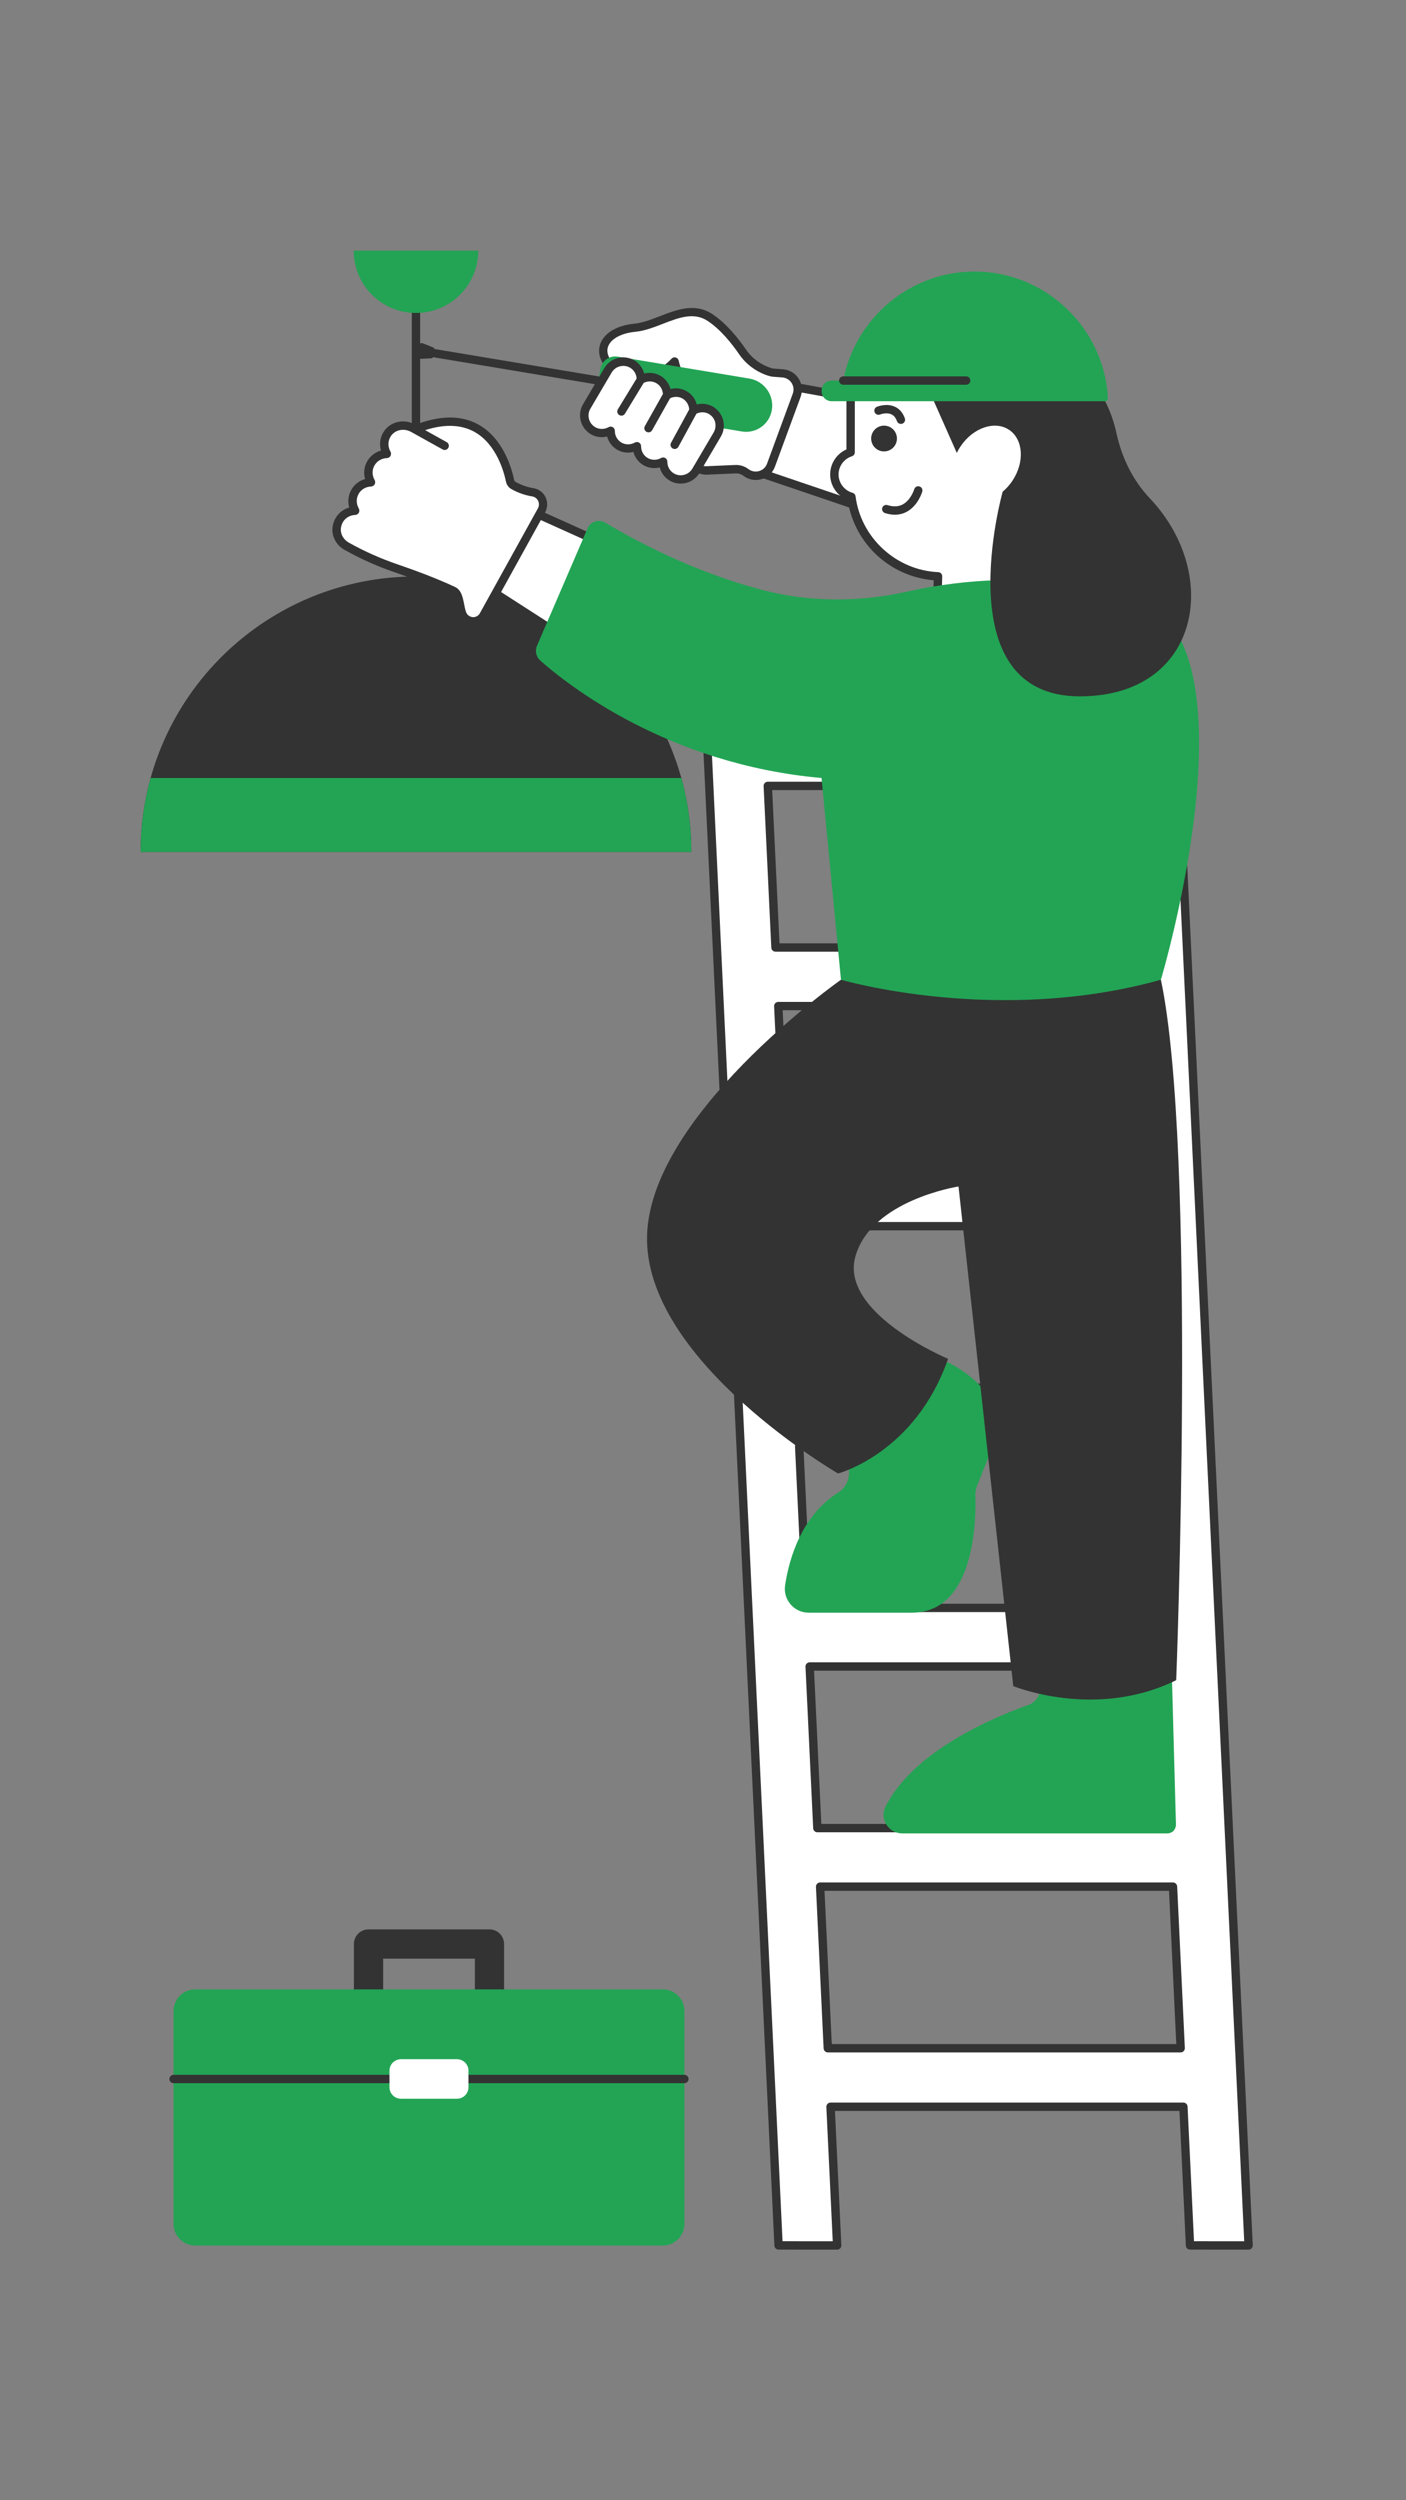<svg xmlns="http://www.w3.org/2000/svg" xmlns:xlink="http://www.w3.org/1999/xlink" width="1080" zoomAndPan="magnify" viewBox="0 0 810 1440" height="1920" preserveAspectRatio="xMidYMid meet" version="1.0"><rect x="0" y="0" width="810" height="1440" fill="#808080" stroke="none"/><path fill="#ffffff" d="M 403.918 354.051 L 448.562 1293.23 L 482.32 1293.254 L 478.516 1213.379 L 681.801 1213.379 L 685.605 1293.23 L 719.367 1293.254 L 674.676 353.906 L 641.012 355.52 L 644.02 418.945 L 440.734 418.945 L 437.652 353.93 Z M 645.633 452.637 L 650.066 545.707 L 446.777 545.707 L 442.348 452.637 Z M 464.84 926.078 L 460.41 833.008 L 663.695 833.008 L 668.125 926.078 Z M 669.738 959.789 L 674.168 1052.859 L 470.883 1052.859 L 466.453 959.789 Z M 458.82 799.293 L 454.387 706.223 L 657.676 706.223 L 662.105 799.293 Z M 452.801 672.512 L 448.367 579.441 L 651.652 579.441 L 656.086 672.512 Z M 476.902 1179.668 L 472.473 1086.598 L 675.758 1086.598 L 680.188 1179.668 Z M 476.902 1179.668 " fill-opacity="1" fill-rule="nonzero"/><path fill="#333333" d="M 719.344 1295.66 L 685.582 1295.637 C 684.309 1295.637 683.246 1294.625 683.176 1293.348 L 679.492 1215.785 L 481.02 1215.785 L 484.707 1293.133 C 484.73 1293.781 484.488 1294.434 484.031 1294.914 C 483.574 1295.395 482.949 1295.66 482.297 1295.66 L 448.535 1295.637 C 447.262 1295.637 446.203 1294.625 446.129 1293.348 L 401.508 354.172 C 401.484 353.52 401.727 352.871 402.16 352.391 C 402.617 351.906 403.242 351.641 403.891 351.641 L 437.629 351.496 C 438.906 351.496 439.965 352.508 440.035 353.785 L 443.023 416.516 L 641.492 416.516 L 638.602 355.617 C 638.531 354.293 639.566 353.16 640.891 353.086 L 674.555 351.473 C 675.23 351.449 675.809 351.668 676.289 352.102 C 676.77 352.535 677.035 353.137 677.082 353.762 L 721.727 1293.109 C 721.75 1293.758 721.512 1294.41 721.055 1294.891 C 720.621 1295.395 719.992 1295.66 719.344 1295.66 Z M 687.871 1290.82 L 716.793 1290.844 L 672.387 356.434 L 643.516 357.809 L 646.43 418.824 C 646.453 419.477 646.211 420.125 645.754 420.609 C 645.297 421.09 644.672 421.355 644.02 421.355 L 440.734 421.355 C 439.457 421.355 438.398 420.344 438.328 419.066 L 435.34 356.336 L 406.422 356.457 L 450.824 1290.82 L 479.746 1290.844 L 476.062 1213.5 C 476.035 1212.848 476.277 1212.199 476.734 1211.719 C 477.191 1211.234 477.82 1210.969 478.469 1210.969 L 681.754 1210.969 C 683.031 1210.969 684.09 1211.98 684.164 1213.258 Z M 680.188 1182.074 L 476.902 1182.074 C 475.629 1182.074 474.566 1181.062 474.496 1179.785 L 470.066 1086.715 C 470.039 1086.066 470.281 1085.418 470.738 1084.934 C 471.195 1084.453 471.824 1084.188 472.473 1084.188 L 675.758 1084.188 C 677.035 1084.188 678.094 1085.199 678.168 1086.477 L 682.598 1179.547 C 682.621 1180.195 682.379 1180.848 681.922 1181.328 C 681.465 1181.809 680.84 1182.074 680.188 1182.074 Z M 479.191 1177.258 L 677.66 1177.258 L 673.473 1089.004 L 475 1089.004 Z M 674.168 1055.293 L 470.883 1055.293 C 469.605 1055.293 468.547 1054.281 468.477 1053.004 L 464.043 959.934 C 464.02 959.285 464.262 958.633 464.719 958.152 C 465.176 957.672 465.801 957.406 466.453 957.406 L 669.738 957.406 C 671.016 957.406 672.074 958.418 672.145 959.691 L 676.578 1052.762 C 676.602 1053.414 676.359 1054.062 675.902 1054.547 C 675.445 1055.004 674.82 1055.293 674.168 1055.293 Z M 473.172 1050.477 L 671.641 1050.477 L 667.449 962.223 L 468.98 962.223 Z M 668.125 928.484 L 464.84 928.484 C 463.562 928.484 462.504 927.473 462.43 926.199 L 458 833.129 C 457.977 832.477 458.219 831.828 458.676 831.344 C 459.133 830.863 459.758 830.598 460.41 830.598 L 663.695 830.598 C 664.969 830.598 666.031 831.609 666.102 832.887 L 670.531 925.957 C 670.559 926.605 670.316 927.258 669.859 927.738 C 669.426 928.219 668.801 928.484 668.125 928.484 Z M 467.152 923.668 L 665.621 923.668 L 661.43 835.414 L 462.961 835.414 Z M 662.105 801.703 L 458.82 801.703 C 457.543 801.703 456.484 800.691 456.41 799.414 L 451.98 706.344 C 451.957 705.695 452.199 705.043 452.656 704.562 C 453.113 704.082 453.738 703.816 454.387 703.816 L 657.676 703.816 C 658.949 703.816 660.012 704.828 660.082 706.105 L 664.512 799.176 C 664.535 799.824 664.297 800.473 663.84 800.957 C 663.383 801.438 662.754 801.703 662.105 801.703 Z M 461.105 796.887 L 659.578 796.887 L 655.387 708.633 L 456.918 708.633 Z M 656.086 674.918 L 452.801 674.918 C 451.523 674.918 450.465 673.91 450.391 672.633 L 445.961 579.562 C 445.938 578.91 446.176 578.262 446.633 577.781 C 447.094 577.297 447.719 577.035 448.367 577.035 L 651.652 577.035 C 652.93 577.035 653.988 578.043 654.062 579.32 L 658.492 672.391 C 658.516 673.043 658.277 673.691 657.82 674.172 C 657.359 674.656 656.734 674.918 656.086 674.918 Z M 455.086 670.105 L 653.555 670.105 L 649.367 581.848 L 450.898 581.848 Z M 650.039 548.113 L 446.754 548.113 C 445.48 548.113 444.418 547.102 444.348 545.824 L 439.918 452.754 C 439.891 452.105 440.133 451.453 440.59 450.973 C 441.047 450.492 441.676 450.227 442.324 450.227 L 645.609 450.227 C 646.887 450.227 647.945 451.238 648.02 452.516 L 652.449 545.586 C 652.473 546.234 652.23 546.887 651.773 547.367 C 651.34 547.848 650.715 548.113 650.039 548.113 Z M 449.066 543.297 L 647.535 543.297 L 643.348 455.043 L 444.852 455.043 Z M 449.066 543.297 " fill-opacity="1" fill-rule="nonzero"/><path fill="#22a454" d="M 677.469 1050.789 C 677.539 1053.605 675.277 1055.941 672.461 1055.941 L 519.84 1055.941 C 511.918 1055.941 506.57 1047.609 510.133 1040.531 C 526.605 1007.828 574.117 988.445 592.25 982.039 C 596.559 980.523 599.398 976.453 599.398 971.902 L 599.398 967.496 C 599.398 961.547 604.215 956.73 610.164 956.73 L 664.418 956.73 C 670.242 956.73 675.012 961.379 675.18 967.207 Z M 561.906 861.301 C 561.836 859.398 562.172 857.52 562.871 855.762 L 575.609 823.762 C 577.148 819.883 576.812 815.547 574.789 811.914 C 562.125 788.867 540.934 782.605 540.934 782.605 L 493.23 808.109 C 488.246 810.781 485.402 816.223 486.078 821.859 L 489.039 846.445 C 489.668 851.621 487.402 856.797 482.996 859.566 C 461.879 872.957 454.727 897.086 452.293 913.027 C 451.043 921.332 457.473 928.82 465.875 928.82 L 525.305 928.82 C 562.004 928.797 562.363 874.375 561.906 861.301 Z M 561.906 861.301 " fill-opacity="1" fill-rule="nonzero"/><path fill="#333333" d="M 398.281 490.633 L 81 490.633 C 81 475.895 83.023 461.617 86.777 448.082 C 105.152 381.863 165.426 333.125 237.234 332.039 L 237.234 180.023 C 237.234 178.699 238.316 177.613 239.641 177.613 C 240.965 177.613 242.047 178.699 242.047 180.023 L 242.047 332.039 C 313.879 333.102 374.129 381.863 392.504 448.082 C 396.281 461.617 398.281 475.895 398.281 490.633 Z M 398.281 490.633 " fill-opacity="1" fill-rule="nonzero"/><path fill="#22a454" d="M 203.762 144.359 L 275.52 144.359 C 275.52 147.684 275.062 150.91 274.219 153.992 C 270.008 169.137 256.137 180.238 239.641 180.238 C 223.145 180.238 209.277 169.137 205.062 153.992 C 204.219 150.91 203.762 147.684 203.762 144.359 Z M 392.504 448.082 L 86.777 448.082 C 83.023 461.617 81 475.895 81 490.633 L 398.281 490.633 C 398.281 475.895 396.281 461.617 392.504 448.082 Z M 392.504 448.082 " fill-opacity="1" fill-rule="nonzero"/><path fill="#ffffff" d="M 305.719 294.258 L 355.273 316.582 L 332.734 372.16 L 278.699 337.41 Z M 426.602 268.492 L 501.898 294.043 L 495.879 229.746 L 442.398 220.09 Z M 426.602 268.492 " fill-opacity="1" fill-rule="nonzero"/><path fill="#333333" d="M 332.734 374.566 C 332.277 374.566 331.82 374.445 331.434 374.18 L 277.398 339.434 C 276.289 338.711 275.953 337.242 276.652 336.133 L 303.672 292.984 C 304.32 291.973 305.598 291.586 306.703 292.066 L 356.262 314.391 C 357.441 314.918 357.996 316.293 357.516 317.496 L 334.973 373.074 C 334.711 373.746 334.156 374.254 333.48 374.469 C 333.215 374.52 332.977 374.566 332.734 374.566 Z M 281.996 336.688 L 331.578 368.57 L 352.168 317.832 L 306.633 297.316 Z M 501.898 296.449 C 501.633 296.449 501.371 296.402 501.129 296.328 L 425.828 270.781 C 424.578 270.348 423.902 269 424.312 267.746 L 440.086 219.344 C 440.469 218.188 441.625 217.492 442.805 217.73 L 496.289 227.387 C 497.348 227.582 498.168 228.449 498.262 229.531 L 504.281 293.824 C 504.355 294.645 504.02 295.438 503.367 295.945 C 502.957 296.281 502.43 296.449 501.898 296.449 Z M 429.609 266.977 L 499.129 290.574 L 493.617 231.82 L 443.984 222.859 Z M 429.609 266.977 " fill-opacity="1" fill-rule="nonzero"/><path fill="#ffffff" d="M 595.016 207.668 L 595.016 367.223 L 539.367 367.223 L 540.379 331.922 C 514.734 330.887 493.688 311.211 490.484 286.168 C 484.824 284.578 480.66 279.402 480.66 273.262 C 480.66 267.289 484.609 262.184 490.051 260.473 L 490.051 225.559 C 490.051 215.711 498.117 207.641 507.969 207.641 L 595.016 207.641 Z M 595.016 207.668 " fill-opacity="1" fill-rule="nonzero"/><path fill="#333333" d="M 488.316 288 C 492.242 313.113 512.688 332.09 537.922 334.207 L 536.984 367.176 C 536.961 367.824 537.199 368.449 537.656 368.934 C 538.117 369.391 538.742 369.652 539.391 369.652 L 595.043 369.652 C 596.367 369.652 597.449 368.57 597.449 367.246 L 597.449 207.668 C 597.449 206.344 596.367 205.258 595.043 205.258 L 507.969 205.258 C 496.77 205.258 487.645 214.383 487.645 225.582 L 487.645 258.836 C 481.961 261.367 478.254 266.977 478.254 273.285 C 478.277 279.785 482.32 285.637 488.316 288 Z M 490.773 262.785 C 491.785 262.473 492.461 261.535 492.461 260.5 L 492.461 225.582 C 492.461 217.035 499.418 210.074 507.969 210.074 L 592.633 210.074 L 592.633 364.812 L 541.871 364.812 L 542.812 331.992 C 542.859 330.668 541.824 329.562 540.5 329.512 C 516.418 328.523 495.949 309.766 492.895 285.855 C 492.773 284.891 492.074 284.098 491.16 283.832 C 486.414 282.508 483.094 278.148 483.094 273.238 C 483.094 268.543 486.246 264.23 490.773 262.785 Z M 677.613 967.688 C 631.113 990.637 583.746 971.082 583.746 971.082 L 552.203 683.348 C 552.203 683.348 501.754 691.125 492.75 723.828 C 483.742 756.504 546.184 782.605 546.184 782.605 C 527.184 837.078 482.805 848.637 482.805 848.637 C 482.805 848.637 373.984 785.52 372.758 714.605 C 371.527 643.688 484.488 564.27 484.488 564.27 L 668.801 564.27 C 689.508 662.445 677.613 967.688 677.613 967.688 Z M 677.613 967.688 " fill-opacity="1" fill-rule="nonzero"/><path fill="#22a454" d="M 668.801 564.27 C 574.43 590.711 484.488 564.27 484.488 564.27 L 473.293 448.082 C 384.555 440.234 326.547 394.023 311.281 380.465 C 308.848 378.301 308.078 374.855 309.379 371.871 L 338.492 304.301 C 340.176 300.375 344.918 298.836 348.605 301 C 383.062 321.445 413.836 333.027 438.277 339.555 C 465.852 346.922 494.797 346.945 522.656 340.734 C 595.91 324.383 650.039 342.926 650.039 342.926 C 729.098 362.141 668.801 564.27 668.801 564.27 Z M 668.801 564.27 " fill-opacity="1" fill-rule="nonzero"/><path fill="#333333" d="M 516.445 250.527 C 517.574 254.477 515.289 258.57 511.34 259.703 C 507.391 260.836 503.297 258.547 502.164 254.598 C 501.031 250.648 503.32 246.555 507.27 245.426 C 511.219 244.316 515.336 246.605 516.445 250.527 Z M 662.418 287.012 C 652.617 276.656 646.262 263.582 643.227 249.637 C 640.336 236.297 633.449 220.043 617.461 209.207 C 586.109 187.992 526.992 206.246 526.992 206.246 L 551.215 260.859 C 551.84 259.559 552.562 258.281 553.406 257.031 C 560.656 246.293 573.176 242.055 581.387 247.59 C 589.598 253.129 590.395 266.324 583.145 277.066 C 581.531 279.449 579.652 281.496 577.633 283.207 C 577.633 283.207 544.426 401.055 622.059 401.055 C 691.387 401.055 703.957 330.836 662.418 287.012 Z M 662.418 287.012 " fill-opacity="1" fill-rule="nonzero"/><path fill="#22a454" d="M 638.289 229.41 C 638.336 230.324 637.59 231.074 636.699 231.074 L 479.07 231.074 C 475.891 231.074 473.34 228.496 473.34 225.34 L 473.34 224.934 C 473.34 221.754 475.918 219.199 479.07 219.199 L 485.812 219.199 C 492.484 183.562 523.934 156.398 561.426 156.398 C 582.594 156.398 601.832 165.043 615.773 179.012 C 628.852 192.062 637.277 209.809 638.289 229.41 Z M 638.289 229.41 " fill-opacity="1" fill-rule="nonzero"/><path fill="#333333" d="M 518.996 244.148 C 518.008 244.148 517.07 243.523 516.73 242.559 C 516.012 240.559 514.949 239.258 513.457 238.609 C 510.594 237.332 507.027 238.707 507.004 238.73 C 505.777 239.234 504.355 238.633 503.875 237.406 C 503.367 236.176 503.969 234.781 505.199 234.273 C 505.414 234.18 510.664 232.082 515.434 234.203 C 518.152 235.406 520.129 237.672 521.285 240.945 C 521.742 242.199 521.09 243.57 519.816 244.027 C 519.551 244.102 519.262 244.148 518.996 244.148 Z M 522.27 294.812 C 528.895 291.32 531.23 283.473 531.324 283.133 C 531.688 281.859 530.965 280.531 529.688 280.148 C 528.41 279.762 527.062 280.508 526.703 281.785 C 526.676 281.859 524.773 288.023 520.008 290.551 C 517.527 291.852 514.59 291.973 511.312 290.91 C 510.039 290.504 508.691 291.199 508.281 292.453 C 507.871 293.707 508.57 295.078 509.82 295.488 C 511.82 296.137 513.723 296.449 515.551 296.449 C 517.961 296.449 520.199 295.895 522.27 294.812 Z M 559.016 219.176 C 559.016 217.852 557.934 216.77 556.609 216.77 L 485.789 216.77 C 484.465 216.77 483.383 217.852 483.383 219.176 C 483.383 220.5 484.465 221.586 485.789 221.586 L 556.609 221.586 C 557.934 221.586 559.016 220.523 559.016 219.176 Z M 290.402 1195.871 L 290.402 1119.633 C 290.402 1114.988 286.621 1111.207 281.973 1111.207 L 212.309 1111.207 C 207.664 1111.207 203.883 1114.988 203.883 1119.633 L 203.883 1195.871 C 203.883 1200.52 207.664 1204.301 212.309 1204.301 L 281.996 1204.301 C 286.645 1204.301 290.402 1200.543 290.402 1195.871 Z M 220.738 1128.086 L 273.57 1128.086 L 273.57 1187.469 L 220.738 1187.469 Z M 220.738 1128.086 " fill-opacity="1" fill-rule="nonzero"/><path fill="#22a454" d="M 381.812 1293.301 L 112.473 1293.301 C 105.586 1293.301 100 1287.715 100 1280.828 L 100 1158.234 C 100 1151.348 105.586 1145.762 112.473 1145.762 L 381.812 1145.762 C 388.699 1145.762 394.285 1151.348 394.285 1158.234 L 394.285 1280.828 C 394.285 1287.715 388.699 1293.301 381.812 1293.301 Z M 381.812 1293.301 " fill-opacity="1" fill-rule="nonzero"/><path fill="#333333" d="M 396.691 1197.391 C 396.691 1198.715 395.609 1199.797 394.285 1199.797 L 100 1199.797 C 98.676 1199.797 97.59 1198.715 97.59 1197.391 C 97.59 1196.066 98.676 1194.98 100 1194.98 L 394.285 1194.98 C 395.609 1194.98 396.691 1196.066 396.691 1197.391 Z M 396.691 1197.391 " fill-opacity="1" fill-rule="nonzero"/><path fill="#ffffff" d="M 263.262 1208.754 L 231.02 1208.754 C 227.359 1208.754 224.375 1205.793 224.375 1202.109 L 224.375 1192.621 C 224.375 1188.961 227.336 1185.977 231.02 1185.977 L 263.238 1185.977 C 266.898 1185.977 269.887 1188.938 269.887 1192.621 L 269.887 1202.109 C 269.887 1205.793 266.922 1208.754 263.262 1208.754 Z M 407.191 270.949 L 423.711 270.227 C 425.879 270.129 428.02 270.805 429.754 272.105 C 434.762 275.887 441.988 273.766 444.156 267.867 L 458.965 227.605 C 461.105 221.777 457.086 215.539 450.898 215.059 L 445.742 214.672 C 445.07 214.625 444.395 214.504 443.746 214.312 C 437.266 212.363 431.609 208.293 427.781 202.707 C 423.445 196.398 416.727 187.969 408.902 182.84 C 395.152 173.832 380.027 187.391 365.75 188.762 C 351.469 190.16 343.934 198.637 349.086 207.691 C 354.094 216.504 355.18 216.43 367.289 215.539 L 356.742 233.578 C 354.77 236.297 354.406 239.887 355.805 242.945 L 356.551 244.605 C 357.441 246.531 358.957 248.121 360.859 249.086 L 402.543 269.984 C 404.012 270.684 405.602 271.023 407.191 270.949 Z M 306.969 283.543 L 306.898 283.543 C 302.973 282.895 299.191 281.57 295.746 279.594 C 294.738 279.016 294.039 278.004 293.82 276.848 C 292.062 268.203 282.07 231.242 241.086 246.531 L 256.16 256.766 L 237.98 246.652 C 233.113 243.957 226.805 244.918 223.484 249.375 C 220.762 253.059 220.762 257.707 222.832 261.293 C 222.883 261.367 222.832 261.438 222.762 261.438 C 219.051 261.559 215.512 263.508 213.586 266.953 C 211.66 270.395 211.875 274.465 213.73 277.668 C 213.777 277.738 213.73 277.812 213.656 277.812 C 209.949 277.934 206.41 279.883 204.484 283.328 C 202.559 286.77 202.773 290.84 204.629 294.043 C 204.676 294.113 204.629 294.188 204.555 294.188 C 199.715 294.332 195.117 297.629 194.105 303.336 C 193.309 307.863 195.766 312.367 199.789 314.633 L 200.027 314.75 C 208.988 319.762 218.355 323.926 228.035 327.227 C 237.57 330.5 250.5 335.219 261.168 340.254 C 265.285 342.18 264.492 350.512 266.754 354.438 C 269.379 359.012 276.027 358.961 278.578 354.34 L 312.004 293.898 C 314.363 289.637 311.785 284.336 306.969 283.543 Z M 306.969 283.543 " fill-opacity="1" fill-rule="nonzero"/><path fill="#333333" d="M 460.094 218.043 C 458.098 214.914 454.797 212.965 451.09 212.676 L 445.938 212.289 C 445.43 212.242 444.926 212.168 444.469 212.023 C 438.473 210.219 433.27 206.414 429.801 201.355 C 425.422 194.953 418.461 186.188 410.273 180.84 C 400.281 174.316 390.047 178.289 380.125 182.117 C 375.043 184.09 370.227 185.945 365.582 186.402 C 356.309 187.293 349.352 191.004 346.484 196.566 C 344.512 200.395 344.727 204.777 347.086 208.918 C 351.445 216.574 353.805 218.359 360.523 218.332 C 360.934 218.453 361.68 218.648 362.668 218.863 L 354.863 232.203 C 352.383 235.625 351.949 240.152 353.707 243.98 L 354.457 245.641 C 355.562 248.074 357.488 250.07 359.875 251.25 L 401.555 272.152 C 403.34 273.043 405.336 273.477 407.336 273.383 L 423.855 272.66 C 425.492 272.562 427.059 273.094 428.332 274.055 C 430.406 275.621 432.859 276.441 435.391 276.441 C 436.496 276.441 437.629 276.27 438.738 275.957 C 442.348 274.898 445.164 272.273 446.465 268.734 L 461.277 228.473 C 462.504 224.957 462.094 221.176 460.094 218.043 Z M 456.699 226.785 L 441.891 267.047 C 441.121 269.145 439.457 270.684 437.34 271.309 C 435.223 271.938 432.98 271.527 431.199 270.18 C 429.152 268.637 426.648 267.793 424.121 267.793 C 423.949 267.793 423.781 267.793 423.613 267.793 L 407.094 268.516 C 405.914 268.566 404.734 268.324 403.676 267.793 L 361.992 246.895 C 360.598 246.195 359.441 245.016 358.789 243.57 L 358.043 241.91 C 357.008 239.645 357.273 236.973 358.863 234.758 L 367.844 219.371 C 373.215 219.539 380.582 218.43 387.348 212.77 C 389.492 219.805 395.102 234.105 407.07 241.812 C 412.344 245.207 418.195 246.895 424.578 246.895 C 427.492 246.895 430.5 246.531 433.605 245.832 C 434.906 245.543 435.727 244.246 435.414 242.945 C 435.125 241.645 433.848 240.824 432.523 241.137 C 423.902 243.09 416.223 241.957 409.695 237.766 C 395.488 228.641 391.035 207.906 390.984 207.715 C 390.793 206.824 390.141 206.125 389.277 205.883 C 388.41 205.645 387.469 205.91 386.867 206.582 C 381.184 212.82 374.562 214.434 369.531 214.555 C 369.48 214.434 369.434 214.312 369.387 214.215 C 368.902 213.445 368.062 213.012 367.168 213.086 C 355.516 213.953 355.516 213.953 351.23 206.438 C 349.664 203.691 349.496 201.066 350.723 198.684 C 352.816 194.664 358.523 191.82 366.016 191.098 C 371.336 190.594 376.68 188.523 381.836 186.523 C 391.008 182.961 399.703 179.613 407.602 184.789 C 415.137 189.727 421.664 197.961 425.805 204.008 C 429.898 209.977 436.039 214.434 443.07 216.551 C 443.891 216.793 444.73 216.961 445.574 217.008 L 450.727 217.395 C 452.918 217.562 454.848 218.719 456.051 220.574 C 457.23 222.477 457.473 224.715 456.699 226.785 Z M 307.305 281.16 C 303.672 280.559 300.18 279.328 296.953 277.5 C 296.566 277.281 296.277 276.871 296.18 276.367 C 295.098 270.973 290.379 252.695 275.641 244.531 C 266.031 239.188 254.113 239.113 240.242 244.293 C 239.953 244.391 239.715 244.559 239.496 244.727 L 239.16 244.531 C 233.09 241.137 225.504 242.605 221.555 247.93 C 219.051 251.277 218.355 255.586 219.484 259.512 C 216.09 260.449 213.227 262.664 211.469 265.797 C 209.734 268.926 209.348 272.539 210.336 275.91 C 206.941 276.848 204.074 279.062 202.34 282.195 C 200.605 285.324 200.223 288.938 201.207 292.309 C 196.344 293.656 192.59 297.703 191.672 302.953 C 190.711 308.371 193.48 313.934 198.559 316.75 L 198.801 316.871 C 207.809 321.902 217.367 326.164 227.191 329.535 C 236.27 332.645 249.32 337.41 260.086 342.469 C 261.48 343.141 262.082 346.25 262.613 348.992 C 263.07 351.352 263.527 353.809 264.613 355.688 C 266.273 358.578 269.234 360.285 272.582 360.285 C 272.605 360.285 272.629 360.285 272.656 360.285 C 276.027 360.262 278.988 358.48 280.625 355.543 L 314.047 295.078 C 315.543 292.379 315.613 289.129 314.289 286.383 C 313.012 283.617 310.387 281.664 307.305 281.16 Z M 309.906 292.742 L 276.461 353.184 C 275.688 354.578 274.27 355.422 272.68 355.445 C 271.113 355.422 269.645 354.652 268.852 353.254 C 268.176 352.074 267.789 350.027 267.406 348.055 C 266.66 344.176 265.816 339.793 262.203 338.086 C 251.246 332.934 237.98 328.09 228.805 324.961 C 219.246 321.688 209.949 317.543 201.207 312.656 L 200.969 312.512 C 197.668 310.684 195.863 307.141 196.465 303.746 C 197.309 298.953 201.16 296.715 204.605 296.594 C 205.445 296.57 206.312 296.039 206.723 295.32 C 207.133 294.57 207.133 293.586 206.699 292.84 C 205.184 290.215 205.133 287.082 206.578 284.508 C 208.023 281.93 210.695 280.316 213.73 280.219 C 214.574 280.195 215.441 279.668 215.848 278.945 C 216.258 278.199 216.258 277.211 215.824 276.465 C 214.309 273.84 214.262 270.707 215.703 268.133 C 217.148 265.555 219.824 263.941 222.855 263.844 C 223.699 263.82 224.566 263.316 224.977 262.57 C 225.387 261.824 225.387 260.836 224.953 260.09 C 223.219 257.102 223.41 253.539 225.434 250.816 C 227.023 248.676 229.551 247.543 232.199 247.543 C 233.766 247.543 235.355 247.93 236.824 248.746 L 255.004 258.859 C 256.16 259.512 257.629 259.102 258.277 257.922 C 258.93 256.766 258.52 255.297 257.34 254.648 L 244.938 247.734 C 256.113 244.148 265.648 244.484 273.305 248.723 C 286.234 255.898 290.473 272.418 291.461 277.305 C 291.848 279.184 292.98 280.773 294.566 281.664 C 298.301 283.785 302.32 285.203 306.582 285.902 C 308.102 286.145 309.328 287.082 310.004 288.457 C 310.676 289.852 310.629 291.395 309.906 292.742 Z M 309.906 292.742 " fill-opacity="1" fill-rule="nonzero"/><path fill="#333333" d="M 360.211 221.73 C 360.02 222.91 358.984 223.75 357.828 223.75 C 357.707 223.75 357.562 223.75 357.418 223.727 L 249.562 205.738 C 249.227 206.102 248.766 206.367 248.262 206.391 L 242.168 206.68 C 241.543 206.703 240.965 206.438 240.578 205.957 L 238.125 202.852 C 237.426 201.961 237.641 200.684 238.582 200.059 L 241.906 197.914 C 242.434 197.578 243.059 197.504 243.637 197.746 L 249.297 199.984 C 249.777 200.176 250.141 200.562 250.332 201.02 L 358.188 219.008 C 359.535 219.176 360.426 220.406 360.211 221.73 Z M 360.211 221.73 " fill-opacity="1" fill-rule="nonzero"/><path fill="#22a454" d="M 444.66 236.176 C 443.289 244.34 435.559 249.879 427.395 248.508 L 350.844 235.742 C 346.102 234.949 342.871 230.445 343.668 225.703 L 345.859 212.578 C 346.652 207.836 351.156 204.609 355.898 205.402 L 431.73 218.043 C 440.301 219.488 446.105 227.605 444.66 236.176 Z M 444.66 236.176 " fill-opacity="1" fill-rule="nonzero"/><path fill="#ffffff" d="M 338.008 234.105 L 350.266 213.277 C 353.105 208.461 359.367 206.824 364.207 209.664 C 367.434 211.566 369.191 215.012 369.168 218.527 C 372.227 216.793 376.105 216.648 379.332 218.551 C 382.559 220.453 384.316 223.895 384.289 227.414 C 387.348 225.68 391.227 225.535 394.453 227.438 C 397.68 229.34 399.438 232.781 399.414 236.297 C 402.473 234.562 406.348 234.418 409.574 236.32 C 414.391 239.164 416.027 245.426 413.188 250.266 L 400.93 271.094 C 398.09 275.91 391.828 277.547 386.988 274.707 C 383.762 272.805 382.004 269.359 382.027 265.844 C 378.969 267.578 375.094 267.723 371.867 265.82 C 368.641 263.918 366.883 260.473 366.906 256.957 C 363.848 258.691 359.969 258.836 356.742 256.934 C 353.516 255.031 351.758 251.59 351.781 248.074 C 348.723 249.809 344.848 249.953 341.621 248.051 C 336.781 245.184 335.168 238.922 338.008 234.105 Z M 338.008 234.105 " fill-opacity="1" fill-rule="nonzero"/><path fill="#333333" d="M 416.605 241.98 C 415.766 238.73 413.691 235.984 410.828 234.273 C 407.984 232.59 404.59 232.156 401.41 232.949 C 400.57 229.797 398.547 227.027 395.68 225.367 C 392.84 223.703 389.445 223.246 386.266 224.039 C 385.422 220.887 383.398 218.117 380.535 216.457 C 377.691 214.77 374.297 214.336 371.117 215.133 C 370.277 211.977 368.254 209.207 365.387 207.547 C 362.5 205.859 359.129 205.379 355.852 206.223 C 352.602 207.062 349.855 209.137 348.145 212 L 335.891 232.832 C 334.18 235.719 333.723 239.113 334.566 242.367 C 335.406 245.617 337.48 248.363 340.344 250.07 C 343.188 251.758 346.582 252.191 349.762 251.395 C 350.602 254.551 352.625 257.297 355.492 258.98 C 358.355 260.668 361.727 261.102 364.906 260.305 C 365.75 263.461 367.773 266.207 370.637 267.891 C 373.48 269.551 376.875 270.012 380.055 269.215 C 380.895 272.371 382.918 275.113 385.785 276.801 C 387.781 277.98 389.973 278.535 392.141 278.535 C 396.453 278.535 400.664 276.32 403 272.32 L 415.258 251.492 C 416.969 248.625 417.449 245.23 416.605 241.98 Z M 411.117 249.086 L 398.859 269.914 C 397.801 271.695 396.113 272.973 394.117 273.477 C 392.094 274.008 389.996 273.719 388.238 272.66 C 385.879 271.285 384.434 268.688 384.461 265.891 C 384.461 265.027 384.004 264.23 383.281 263.797 C 382.895 263.582 382.484 263.461 382.051 263.461 C 381.641 263.461 381.234 263.555 380.871 263.773 C 378.438 265.145 375.453 265.145 373.117 263.773 C 370.758 262.402 369.312 259.801 369.336 257.008 C 369.336 256.141 368.879 255.344 368.156 254.91 C 367.41 254.477 366.496 254.453 365.75 254.887 C 363.316 256.262 360.332 256.262 357.996 254.887 C 355.637 253.516 354.191 250.914 354.215 248.121 C 354.215 247.254 353.758 246.461 353.035 246.027 C 352.289 245.594 351.375 245.594 350.625 246.004 C 348.195 247.375 345.207 247.375 342.871 246.004 C 341.09 244.941 339.816 243.258 339.309 241.258 C 338.777 239.234 339.066 237.141 340.129 235.383 L 352.383 214.555 C 353.445 212.77 355.129 211.496 357.129 210.988 C 359.152 210.461 361.246 210.75 363.027 211.809 C 365.195 213.086 366.594 215.422 366.762 217.996 L 355.949 235.742 C 355.25 236.875 355.613 238.367 356.742 239.043 C 357.129 239.285 357.562 239.402 357.996 239.402 C 358.812 239.402 359.609 238.996 360.043 238.25 L 370.855 220.5 C 373.191 219.371 375.934 219.418 378.152 220.695 C 380.34 221.992 381.738 224.328 381.906 226.906 L 371.504 245.426 C 370.855 246.578 371.262 248.051 372.418 248.699 C 372.781 248.914 373.191 249.012 373.598 249.012 C 374.441 249.012 375.262 248.578 375.695 247.785 L 386.047 229.363 C 388.383 228.254 391.105 228.305 393.297 229.578 C 395.488 230.879 396.887 233.238 397.055 235.816 L 386.578 255.031 C 385.953 256.188 386.387 257.656 387.543 258.309 C 387.902 258.5 388.312 258.598 388.699 258.598 C 389.539 258.598 390.383 258.137 390.816 257.344 L 401.219 238.25 C 403.555 237.141 406.254 237.188 408.445 238.465 C 410.227 239.523 411.5 241.211 412.008 243.207 C 412.465 245.207 412.176 247.301 411.117 249.086 Z M 411.117 249.086 " fill-opacity="1" fill-rule="nonzero"/></svg>